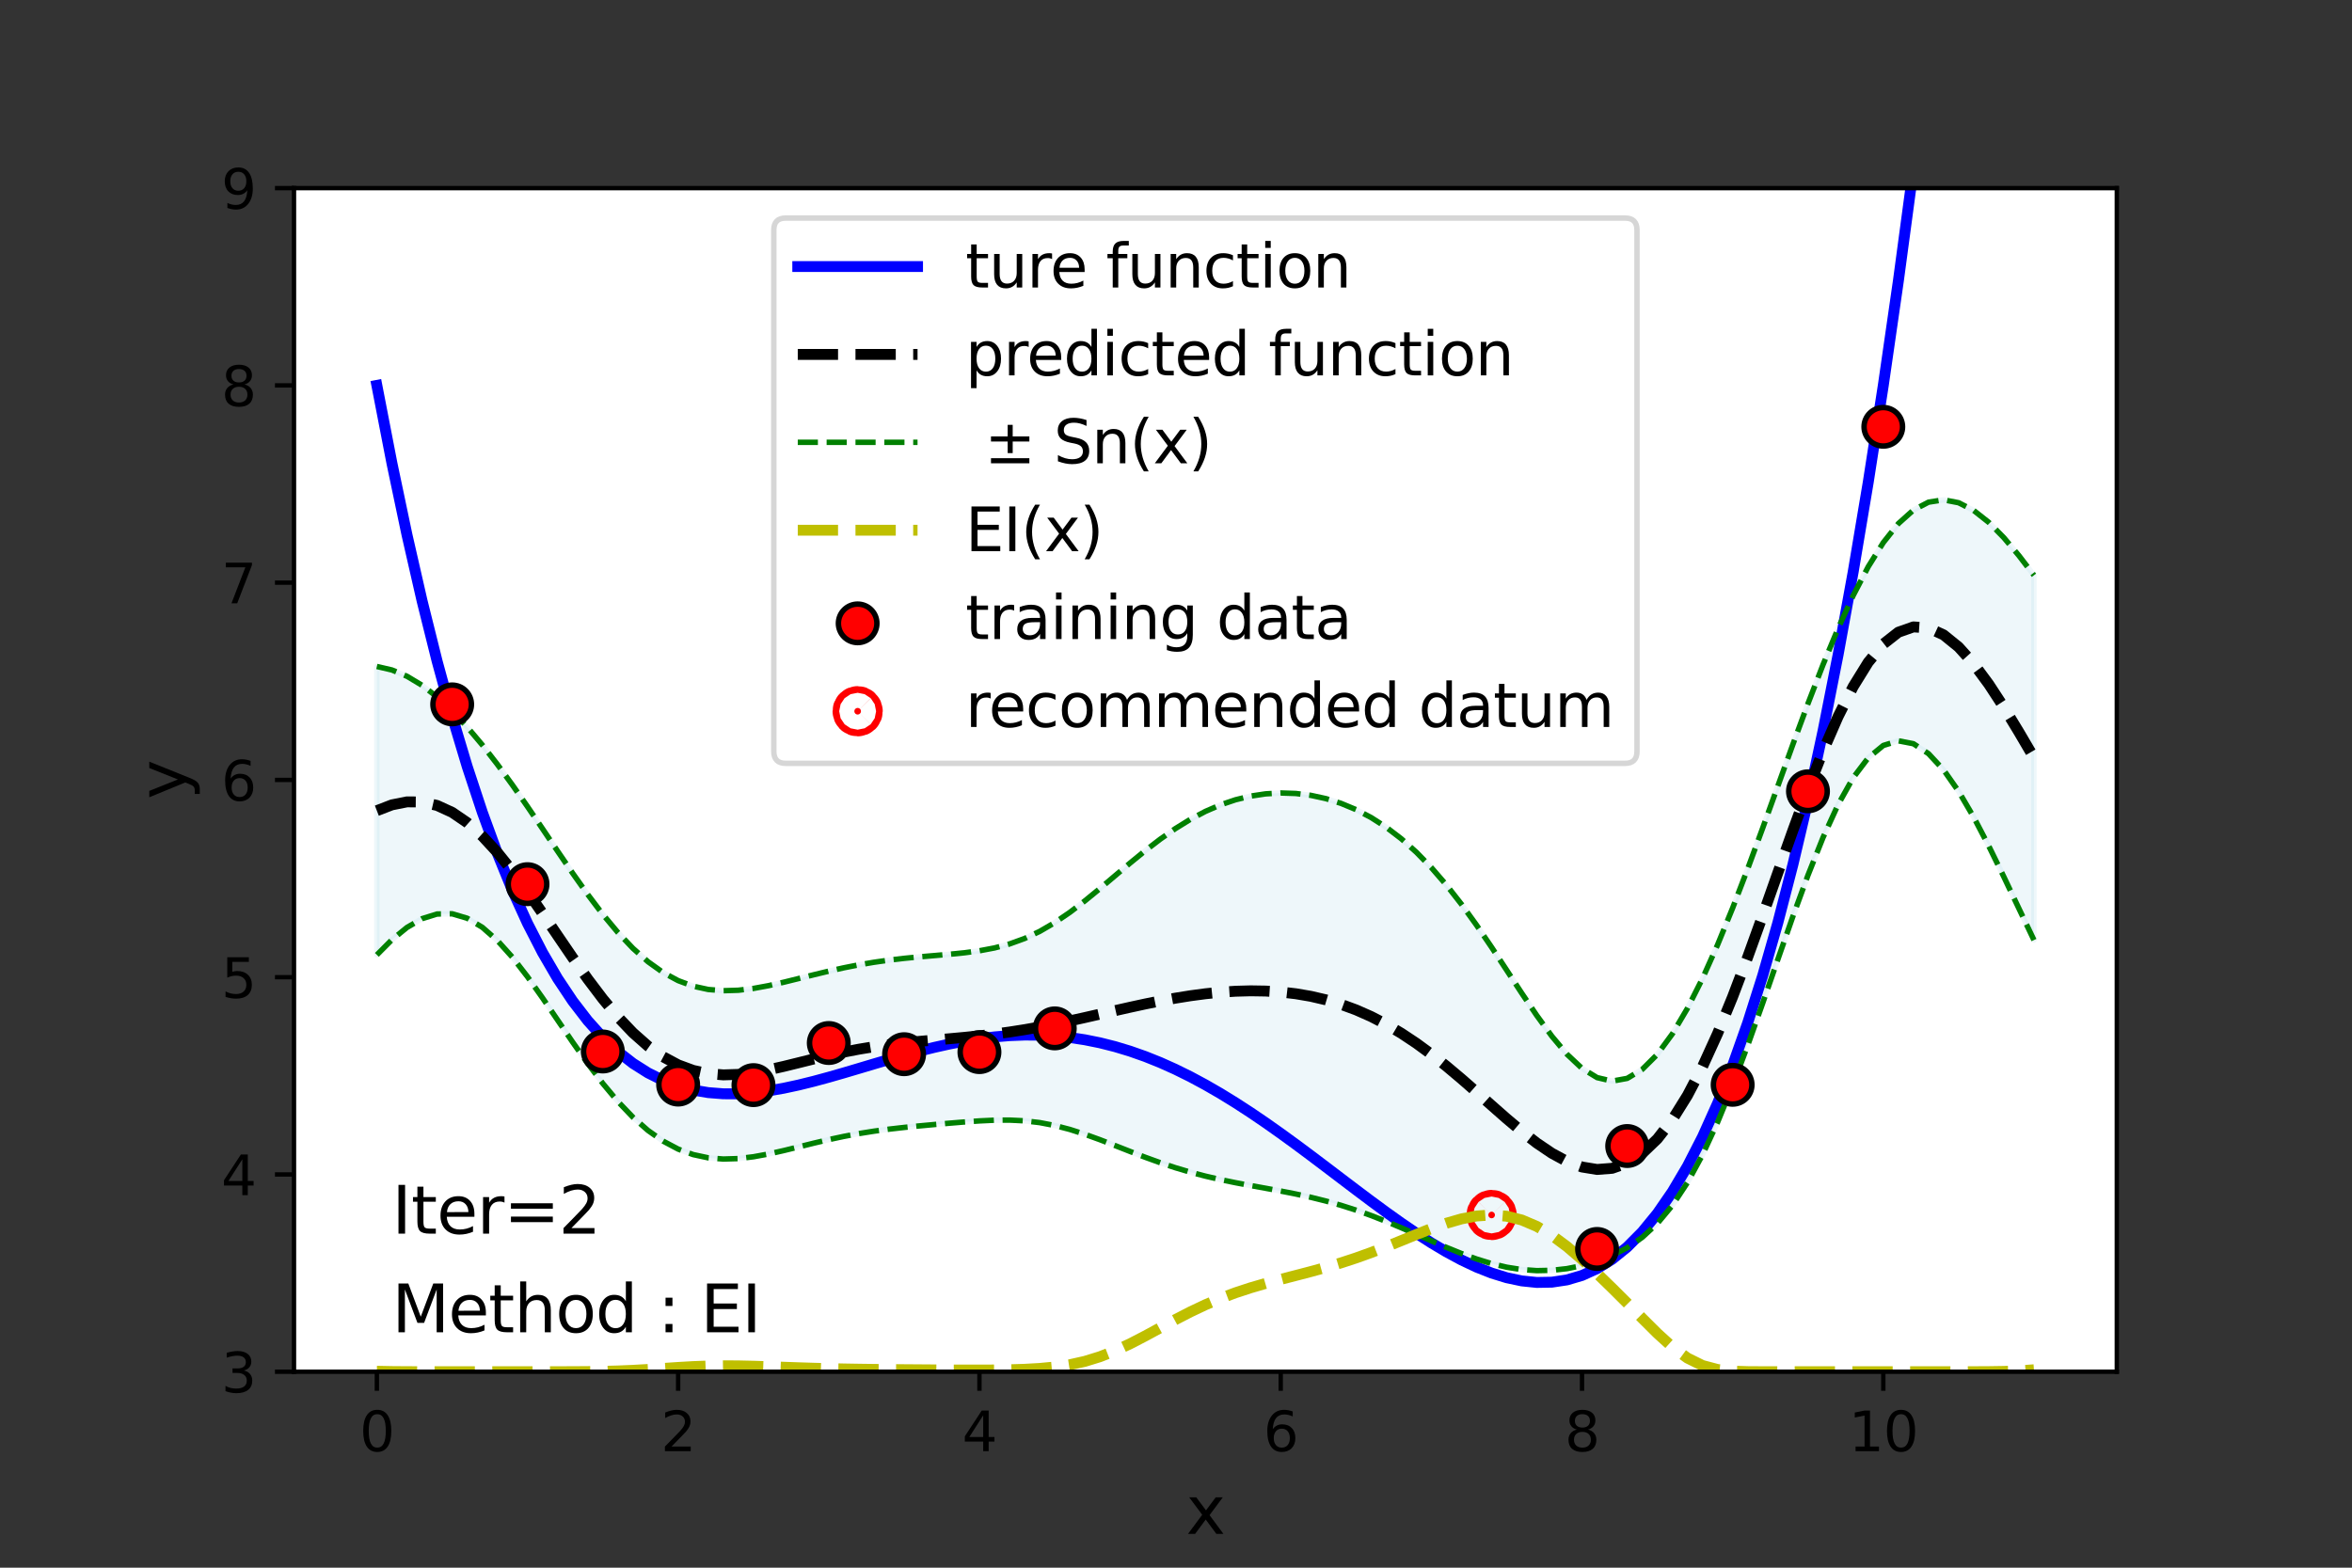 <?xml version="1.0" encoding="utf-8" standalone="no"?>
<!DOCTYPE svg PUBLIC "-//W3C//DTD SVG 1.1//EN"
  "http://www.w3.org/Graphics/SVG/1.1/DTD/svg11.dtd">
<svg height="288pt" version="1.1" viewBox="0 0 432 288" width="432pt" xmlns="http://www.w3.org/2000/svg" xmlns:xlink="http://www.w3.org/1999/xlink">
 <rect x="0" y="0" width="432" height="288" fill="#333333" stroke="none"/>
 <defs>
  <style type="text/css">*{stroke-linecap:butt;stroke-linejoin:round;}</style>
 </defs>
 <g id="figure_1">
  <g id="patch_1">
   <path d="M 0 288 
L 432 288 
L 432 0 
L 0 0 
z
" style="fill:none;"/>
  </g>
  <g id="axes_1">
   <g id="patch_2">
    <path d="M 54 252 
L 388.8 252 
L 388.8 34.56 
L 54 34.56 
z
" style="fill:#ffffff;"/>
   </g>
   <g id="PolyCollection_1">
    <defs>
     <path d="M 69.218 -165.562 
L 69.218 -112.58 
L 71.985 -115.36 
L 74.752 -117.617 
L 77.519 -119.229 
L 80.286 -120.09 
L 83.053 -120.127 
L 85.82 -119.306 
L 88.587 -117.646 
L 91.354 -115.218 
L 94.121 -112.139 
L 96.888 -108.563 
L 99.655 -104.659 
L 102.421 -100.597 
L 105.188 -96.536 
L 107.955 -92.616 
L 110.722 -88.954 
L 113.489 -85.643 
L 116.256 -82.751 
L 119.023 -80.32 
L 121.79 -78.37 
L 124.557 -76.9 
L 127.324 -75.887 
L 130.091 -75.295 
L 132.858 -75.072 
L 135.625 -75.159 
L 138.392 -75.491 
L 141.159 -76 
L 143.926 -76.624 
L 146.693 -77.303 
L 149.46 -77.989 
L 152.226 -78.641 
L 154.993 -79.234 
L 157.76 -79.753 
L 160.527 -80.193 
L 163.294 -80.564 
L 166.061 -80.879 
L 168.828 -81.156 
L 171.595 -81.411 
L 174.362 -81.655 
L 177.129 -81.883 
L 179.896 -82.079 
L 182.663 -82.209 
L 185.43 -82.228 
L 188.197 -82.092 
L 190.964 -81.766 
L 193.731 -81.236 
L 196.498 -80.512 
L 199.264 -79.626 
L 202.031 -78.623 
L 204.798 -77.553 
L 207.565 -76.466 
L 210.332 -75.404 
L 213.099 -74.403 
L 215.866 -73.484 
L 218.633 -72.661 
L 221.4 -71.934 
L 224.167 -71.294 
L 226.934 -70.725 
L 229.701 -70.203 
L 232.468 -69.703 
L 235.235 -69.194 
L 238.002 -68.65 
L 240.769 -68.044 
L 243.536 -67.357 
L 246.302 -66.573 
L 249.069 -65.686 
L 251.836 -64.695 
L 254.603 -63.612 
L 257.37 -62.454 
L 260.137 -61.249 
L 262.904 -60.031 
L 265.671 -58.84 
L 268.438 -57.718 
L 271.205 -56.71 
L 273.972 -55.859 
L 276.739 -55.201 
L 279.506 -54.766 
L 282.273 -54.573 
L 285.04 -54.632 
L 287.807 -54.939 
L 290.574 -55.489 
L 293.34 -56.283 
L 296.107 -57.353 
L 298.874 -58.78 
L 301.641 -60.69 
L 304.408 -63.236 
L 307.175 -66.559 
L 309.942 -70.755 
L 312.709 -75.856 
L 315.476 -81.831 
L 318.243 -88.583 
L 321.01 -95.96 
L 323.777 -103.76 
L 326.544 -111.747 
L 329.311 -119.658 
L 332.078 -127.216 
L 334.845 -134.147 
L 337.612 -140.191 
L 340.379 -145.126 
L 343.145 -148.78 
L 345.912 -151.051 
L 348.679 -151.903 
L 351.446 -151.37 
L 354.213 -149.545 
L 356.98 -146.568 
L 359.747 -142.616 
L 362.514 -137.886 
L 365.281 -132.589 
L 368.048 -126.931 
L 370.815 -121.109 
L 373.582 -115.3 
L 373.582 -182.315 
L 373.582 -182.315 
L 370.815 -185.936 
L 368.048 -189.229 
L 365.281 -192.042 
L 362.514 -194.225 
L 359.747 -195.642 
L 356.98 -196.178 
L 354.213 -195.745 
L 351.446 -194.294 
L 348.679 -191.811 
L 345.912 -188.323 
L 343.145 -183.89 
L 340.379 -178.599 
L 337.612 -172.56 
L 334.845 -165.896 
L 332.078 -158.747 
L 329.311 -151.261 
L 326.544 -143.599 
L 323.777 -135.927 
L 321.01 -128.408 
L 318.243 -121.196 
L 315.476 -114.435 
L 312.709 -108.252 
L 309.942 -102.763 
L 307.175 -98.079 
L 304.408 -94.306 
L 301.641 -91.547 
L 298.874 -89.89 
L 296.107 -89.389 
L 293.34 -90.033 
L 290.574 -91.731 
L 287.807 -94.329 
L 285.04 -97.632 
L 282.273 -101.432 
L 279.506 -105.535 
L 276.739 -109.765 
L 273.972 -113.973 
L 271.205 -118.04 
L 268.438 -121.874 
L 265.671 -125.411 
L 262.904 -128.608 
L 260.137 -131.447 
L 257.37 -133.92 
L 254.603 -136.037 
L 251.836 -137.812 
L 249.069 -139.265 
L 246.302 -140.416 
L 243.536 -141.284 
L 240.769 -141.885 
L 238.002 -142.229 
L 235.235 -142.321 
L 232.468 -142.161 
L 229.701 -141.748 
L 226.934 -141.075 
L 224.167 -140.139 
L 221.4 -138.937 
L 218.633 -137.475 
L 215.866 -135.764 
L 213.099 -133.83 
L 210.332 -131.708 
L 207.565 -129.447 
L 204.798 -127.11 
L 202.031 -124.769 
L 199.264 -122.502 
L 196.498 -120.389 
L 193.731 -118.502 
L 190.964 -116.893 
L 188.197 -115.59 
L 185.43 -114.588 
L 182.663 -113.854 
L 179.896 -113.333 
L 177.129 -112.963 
L 174.362 -112.686 
L 171.595 -112.449 
L 168.828 -112.211 
L 166.061 -111.941 
L 163.294 -111.617 
L 160.527 -111.223 
L 157.76 -110.753 
L 154.993 -110.207 
L 152.226 -109.592 
L 149.46 -108.924 
L 146.693 -108.231 
L 143.926 -107.548 
L 141.159 -106.924 
L 138.392 -106.414 
L 135.625 -106.083 
L 132.858 -105.996 
L 130.091 -106.222 
L 127.324 -106.823 
L 124.557 -107.85 
L 121.79 -109.343 
L 119.023 -111.321 
L 116.256 -113.781 
L 113.489 -116.696 
L 110.722 -120.016 
L 107.955 -123.671 
L 105.188 -127.574 
L 102.421 -131.628 
L 99.655 -135.739 
L 96.888 -139.816 
L 94.121 -143.784 
L 91.354 -147.578 
L 88.587 -151.145 
L 85.82 -154.434 
L 83.053 -157.393 
L 80.286 -159.967 
L 77.519 -162.105 
L 74.752 -163.763 
L 71.985 -164.917 
L 69.218 -165.562 
z
" id="mdc60e8a323" style="stroke:#add8e6;stroke-opacity:0.2;"/>
    </defs>
    <g clip-path="url(#p7c61852688)">
     <use style="fill:#add8e6;fill-opacity:0.2;stroke:#add8e6;stroke-opacity:0.2;" x="0" xlink:href="#mdc60e8a323" y="288"/>
    </g>
   </g>
   <g id="PathCollection_1">
    <defs>
     <path d="M 0 0.612 
C 0.162 0.612 0.318 0.548 0.433 0.433 
C 0.548 0.318 0.612 0.162 0.612 0 
C 0.612 -0.162 0.548 -0.318 0.433 -0.433 
C 0.318 -0.548 0.162 -0.612 0 -0.612 
C -0.162 -0.612 -0.318 -0.548 -0.433 -0.433 
C -0.548 -0.318 -0.612 -0.162 -0.612 0 
C -0.612 0.162 -0.548 0.318 -0.433 0.433 
C -0.318 0.548 -0.162 0.612 0 0.612 
z
" id="m652d9f2e95" style="stroke:#ff0000;stroke-width:8;"/>
    </defs>
    <g clip-path="url(#p7c61852688)">
     <use style="fill:#ff0000;stroke:#ff0000;stroke-width:8;" x="273.972" xlink:href="#m652d9f2e95" y="223.203"/>
    </g>
   </g>
   <g id="matplotlib.axis_1">
    <g id="xtick_1">
     <g id="line2d_1">
      <defs>
       <path d="M 0 0 
L 0 3.5 
" id="ma4ab76e6d6" style="stroke:#000000;stroke-width:0.8;"/>
      </defs>
      <g>
       <use style="stroke:#000000;stroke-width:0.8;" x="69.218" xlink:href="#ma4ab76e6d6" y="252"/>
      </g>
     </g>
     <g id="text_1">
      <!-- 0 -->
      <g transform="translate(66.037 266.598)scale(0.1 -0.1)">
       <defs>
        <path d="M 2034 4250 
Q 1547 4250 1301 3770 
Q 1056 3291 1056 2328 
Q 1056 1369 1301 889 
Q 1547 409 2034 409 
Q 2525 409 2770 889 
Q 3016 1369 3016 2328 
Q 3016 3291 2770 3770 
Q 2525 4250 2034 4250 
z
M 2034 4750 
Q 2819 4750 3233 4129 
Q 3647 3509 3647 2328 
Q 3647 1150 3233 529 
Q 2819 -91 2034 -91 
Q 1250 -91 836 529 
Q 422 1150 422 2328 
Q 422 3509 836 4129 
Q 1250 4750 2034 4750 
z
" id="DejaVuSans-30" transform="scale(0.016)"/>
       </defs>
       <use xlink:href="#DejaVuSans-30"/>
      </g>
     </g>
    </g>
    <g id="xtick_2">
     <g id="line2d_2">
      <g>
       <use style="stroke:#000000;stroke-width:0.8;" x="124.557" xlink:href="#ma4ab76e6d6" y="252"/>
      </g>
     </g>
     <g id="text_2">
      <!-- 2 -->
      <g transform="translate(121.376 266.598)scale(0.1 -0.1)">
       <defs>
        <path d="M 1228 531 
L 3431 531 
L 3431 0 
L 469 0 
L 469 531 
Q 828 903 1448 1529 
Q 2069 2156 2228 2338 
Q 2531 2678 2651 2914 
Q 2772 3150 2772 3378 
Q 2772 3750 2511 3984 
Q 2250 4219 1831 4219 
Q 1534 4219 1204 4116 
Q 875 4013 500 3803 
L 500 4441 
Q 881 4594 1212 4672 
Q 1544 4750 1819 4750 
Q 2544 4750 2975 4387 
Q 3406 4025 3406 3419 
Q 3406 3131 3298 2873 
Q 3191 2616 2906 2266 
Q 2828 2175 2409 1742 
Q 1991 1309 1228 531 
z
" id="DejaVuSans-32" transform="scale(0.016)"/>
       </defs>
       <use xlink:href="#DejaVuSans-32"/>
      </g>
     </g>
    </g>
    <g id="xtick_3">
     <g id="line2d_3">
      <g>
       <use style="stroke:#000000;stroke-width:0.8;" x="179.896" xlink:href="#ma4ab76e6d6" y="252"/>
      </g>
     </g>
     <g id="text_3">
      <!-- 4 -->
      <g transform="translate(176.715 266.598)scale(0.1 -0.1)">
       <defs>
        <path d="M 2419 4116 
L 825 1625 
L 2419 1625 
L 2419 4116 
z
M 2253 4666 
L 3047 4666 
L 3047 1625 
L 3713 1625 
L 3713 1100 
L 3047 1100 
L 3047 0 
L 2419 0 
L 2419 1100 
L 313 1100 
L 313 1709 
L 2253 4666 
z
" id="DejaVuSans-34" transform="scale(0.016)"/>
       </defs>
       <use xlink:href="#DejaVuSans-34"/>
      </g>
     </g>
    </g>
    <g id="xtick_4">
     <g id="line2d_4">
      <g>
       <use style="stroke:#000000;stroke-width:0.8;" x="235.235" xlink:href="#ma4ab76e6d6" y="252"/>
      </g>
     </g>
     <g id="text_4">
      <!-- 6 -->
      <g transform="translate(232.053 266.598)scale(0.1 -0.1)">
       <defs>
        <path d="M 2113 2584 
Q 1688 2584 1439 2293 
Q 1191 2003 1191 1497 
Q 1191 994 1439 701 
Q 1688 409 2113 409 
Q 2538 409 2786 701 
Q 3034 994 3034 1497 
Q 3034 2003 2786 2293 
Q 2538 2584 2113 2584 
z
M 3366 4563 
L 3366 3988 
Q 3128 4100 2886 4159 
Q 2644 4219 2406 4219 
Q 1781 4219 1451 3797 
Q 1122 3375 1075 2522 
Q 1259 2794 1537 2939 
Q 1816 3084 2150 3084 
Q 2853 3084 3261 2657 
Q 3669 2231 3669 1497 
Q 3669 778 3244 343 
Q 2819 -91 2113 -91 
Q 1303 -91 875 529 
Q 447 1150 447 2328 
Q 447 3434 972 4092 
Q 1497 4750 2381 4750 
Q 2619 4750 2861 4703 
Q 3103 4656 3366 4563 
z
" id="DejaVuSans-36" transform="scale(0.016)"/>
       </defs>
       <use xlink:href="#DejaVuSans-36"/>
      </g>
     </g>
    </g>
    <g id="xtick_5">
     <g id="line2d_5">
      <g>
       <use style="stroke:#000000;stroke-width:0.8;" x="290.574" xlink:href="#ma4ab76e6d6" y="252"/>
      </g>
     </g>
     <g id="text_5">
      <!-- 8 -->
      <g transform="translate(287.392 266.598)scale(0.1 -0.1)">
       <defs>
        <path d="M 2034 2216 
Q 1584 2216 1326 1975 
Q 1069 1734 1069 1313 
Q 1069 891 1326 650 
Q 1584 409 2034 409 
Q 2484 409 2743 651 
Q 3003 894 3003 1313 
Q 3003 1734 2745 1975 
Q 2488 2216 2034 2216 
z
M 1403 2484 
Q 997 2584 770 2862 
Q 544 3141 544 3541 
Q 544 4100 942 4425 
Q 1341 4750 2034 4750 
Q 2731 4750 3128 4425 
Q 3525 4100 3525 3541 
Q 3525 3141 3298 2862 
Q 3072 2584 2669 2484 
Q 3125 2378 3379 2068 
Q 3634 1759 3634 1313 
Q 3634 634 3220 271 
Q 2806 -91 2034 -91 
Q 1263 -91 848 271 
Q 434 634 434 1313 
Q 434 1759 690 2068 
Q 947 2378 1403 2484 
z
M 1172 3481 
Q 1172 3119 1398 2916 
Q 1625 2713 2034 2713 
Q 2441 2713 2670 2916 
Q 2900 3119 2900 3481 
Q 2900 3844 2670 4047 
Q 2441 4250 2034 4250 
Q 1625 4250 1398 4047 
Q 1172 3844 1172 3481 
z
" id="DejaVuSans-38" transform="scale(0.016)"/>
       </defs>
       <use xlink:href="#DejaVuSans-38"/>
      </g>
     </g>
    </g>
    <g id="xtick_6">
     <g id="line2d_6">
      <g>
       <use style="stroke:#000000;stroke-width:0.8;" x="345.912" xlink:href="#ma4ab76e6d6" y="252"/>
      </g>
     </g>
     <g id="text_6">
      <!-- 10 -->
      <g transform="translate(339.55 266.598)scale(0.1 -0.1)">
       <defs>
        <path d="M 794 531 
L 1825 531 
L 1825 4091 
L 703 3866 
L 703 4441 
L 1819 4666 
L 2450 4666 
L 2450 531 
L 3481 531 
L 3481 0 
L 794 0 
L 794 531 
z
" id="DejaVuSans-31" transform="scale(0.016)"/>
       </defs>
       <use xlink:href="#DejaVuSans-31"/>
       <use x="63.623" xlink:href="#DejaVuSans-30"/>
      </g>
     </g>
    </g>
    <g id="text_7">
     <!-- x -->
     <g transform="translate(217.849 281.796)scale(0.12 -0.12)">
      <defs>
       <path d="M 3513 3500 
L 2247 1797 
L 3578 0 
L 2900 0 
L 1881 1375 
L 863 0 
L 184 0 
L 1544 1831 
L 300 3500 
L 978 3500 
L 1906 2253 
L 2834 3500 
L 3513 3500 
z
" id="DejaVuSans-78" transform="scale(0.016)"/>
      </defs>
      <use xlink:href="#DejaVuSans-78"/>
     </g>
    </g>
   </g>
   <g id="matplotlib.axis_2">
    <g id="ytick_1">
     <g id="line2d_7">
      <defs>
       <path d="M 0 0 
L -3.5 0 
" id="m0e162576cf" style="stroke:#000000;stroke-width:0.8;"/>
      </defs>
      <g>
       <use style="stroke:#000000;stroke-width:0.8;" x="54" xlink:href="#m0e162576cf" y="252"/>
      </g>
     </g>
     <g id="text_8">
      <!-- 3 -->
      <g transform="translate(40.638 255.799)scale(0.1 -0.1)">
       <defs>
        <path d="M 2597 2516 
Q 3050 2419 3304 2112 
Q 3559 1806 3559 1356 
Q 3559 666 3084 287 
Q 2609 -91 1734 -91 
Q 1441 -91 1130 -33 
Q 819 25 488 141 
L 488 750 
Q 750 597 1062 519 
Q 1375 441 1716 441 
Q 2309 441 2620 675 
Q 2931 909 2931 1356 
Q 2931 1769 2642 2001 
Q 2353 2234 1838 2234 
L 1294 2234 
L 1294 2753 
L 1863 2753 
Q 2328 2753 2575 2939 
Q 2822 3125 2822 3475 
Q 2822 3834 2567 4026 
Q 2313 4219 1838 4219 
Q 1578 4219 1281 4162 
Q 984 4106 628 3988 
L 628 4550 
Q 988 4650 1302 4700 
Q 1616 4750 1894 4750 
Q 2613 4750 3031 4423 
Q 3450 4097 3450 3541 
Q 3450 3153 3228 2886 
Q 3006 2619 2597 2516 
z
" id="DejaVuSans-33" transform="scale(0.016)"/>
       </defs>
       <use xlink:href="#DejaVuSans-33"/>
      </g>
     </g>
    </g>
    <g id="ytick_2">
     <g id="line2d_8">
      <g>
       <use style="stroke:#000000;stroke-width:0.8;" x="54" xlink:href="#m0e162576cf" y="215.76"/>
      </g>
     </g>
     <g id="text_9">
      <!-- 4 -->
      <g transform="translate(40.638 219.559)scale(0.1 -0.1)">
       <use xlink:href="#DejaVuSans-34"/>
      </g>
     </g>
    </g>
    <g id="ytick_3">
     <g id="line2d_9">
      <g>
       <use style="stroke:#000000;stroke-width:0.8;" x="54" xlink:href="#m0e162576cf" y="179.52"/>
      </g>
     </g>
     <g id="text_10">
      <!-- 5 -->
      <g transform="translate(40.638 183.319)scale(0.1 -0.1)">
       <defs>
        <path d="M 691 4666 
L 3169 4666 
L 3169 4134 
L 1269 4134 
L 1269 2991 
Q 1406 3038 1543 3061 
Q 1681 3084 1819 3084 
Q 2600 3084 3056 2656 
Q 3513 2228 3513 1497 
Q 3513 744 3044 326 
Q 2575 -91 1722 -91 
Q 1428 -91 1123 -41 
Q 819 9 494 109 
L 494 744 
Q 775 591 1075 516 
Q 1375 441 1709 441 
Q 2250 441 2565 725 
Q 2881 1009 2881 1497 
Q 2881 1984 2565 2268 
Q 2250 2553 1709 2553 
Q 1456 2553 1204 2497 
Q 953 2441 691 2322 
L 691 4666 
z
" id="DejaVuSans-35" transform="scale(0.016)"/>
       </defs>
       <use xlink:href="#DejaVuSans-35"/>
      </g>
     </g>
    </g>
    <g id="ytick_4">
     <g id="line2d_10">
      <g>
       <use style="stroke:#000000;stroke-width:0.8;" x="54" xlink:href="#m0e162576cf" y="143.28"/>
      </g>
     </g>
     <g id="text_11">
      <!-- 6 -->
      <g transform="translate(40.638 147.079)scale(0.1 -0.1)">
       <use xlink:href="#DejaVuSans-36"/>
      </g>
     </g>
    </g>
    <g id="ytick_5">
     <g id="line2d_11">
      <g>
       <use style="stroke:#000000;stroke-width:0.8;" x="54" xlink:href="#m0e162576cf" y="107.04"/>
      </g>
     </g>
     <g id="text_12">
      <!-- 7 -->
      <g transform="translate(40.638 110.839)scale(0.1 -0.1)">
       <defs>
        <path d="M 525 4666 
L 3525 4666 
L 3525 4397 
L 1831 0 
L 1172 0 
L 2766 4134 
L 525 4134 
L 525 4666 
z
" id="DejaVuSans-37" transform="scale(0.016)"/>
       </defs>
       <use xlink:href="#DejaVuSans-37"/>
      </g>
     </g>
    </g>
    <g id="ytick_6">
     <g id="line2d_12">
      <g>
       <use style="stroke:#000000;stroke-width:0.8;" x="54" xlink:href="#m0e162576cf" y="70.8"/>
      </g>
     </g>
     <g id="text_13">
      <!-- 8 -->
      <g transform="translate(40.638 74.599)scale(0.1 -0.1)">
       <use xlink:href="#DejaVuSans-38"/>
      </g>
     </g>
    </g>
    <g id="ytick_7">
     <g id="line2d_13">
      <g>
       <use style="stroke:#000000;stroke-width:0.8;" x="54" xlink:href="#m0e162576cf" y="34.56"/>
      </g>
     </g>
     <g id="text_14">
      <!-- 9 -->
      <g transform="translate(40.638 38.359)scale(0.1 -0.1)">
       <defs>
        <path d="M 703 97 
L 703 672 
Q 941 559 1184 500 
Q 1428 441 1663 441 
Q 2288 441 2617 861 
Q 2947 1281 2994 2138 
Q 2813 1869 2534 1725 
Q 2256 1581 1919 1581 
Q 1219 1581 811 2004 
Q 403 2428 403 3163 
Q 403 3881 828 4315 
Q 1253 4750 1959 4750 
Q 2769 4750 3195 4129 
Q 3622 3509 3622 2328 
Q 3622 1225 3098 567 
Q 2575 -91 1691 -91 
Q 1453 -91 1209 -44 
Q 966 3 703 97 
z
M 1959 2075 
Q 2384 2075 2632 2365 
Q 2881 2656 2881 3163 
Q 2881 3666 2632 3958 
Q 2384 4250 1959 4250 
Q 1534 4250 1286 3958 
Q 1038 3666 1038 3163 
Q 1038 2656 1286 2365 
Q 1534 2075 1959 2075 
z
" id="DejaVuSans-39" transform="scale(0.016)"/>
       </defs>
       <use xlink:href="#DejaVuSans-39"/>
      </g>
     </g>
    </g>
    <g id="text_15">
     <!-- y -->
     <g transform="translate(34.142 146.831)rotate(-90)scale(0.12 -0.12)">
      <defs>
       <path d="M 2059 -325 
Q 1816 -950 1584 -1140 
Q 1353 -1331 966 -1331 
L 506 -1331 
L 506 -850 
L 844 -850 
Q 1081 -850 1212 -737 
Q 1344 -625 1503 -206 
L 1606 56 
L 191 3500 
L 800 3500 
L 1894 763 
L 2988 3500 
L 3597 3500 
L 2059 -325 
z
" id="DejaVuSans-79" transform="scale(0.016)"/>
      </defs>
      <use xlink:href="#DejaVuSans-79"/>
     </g>
    </g>
   </g>
   <g id="line2d_14">
    <path clip-path="url(#p7c61852688)" d="M 69.218 70.8 
L 71.985 85.084 
L 74.752 98.255 
L 77.519 110.365 
L 80.286 121.466 
L 83.053 131.608 
L 85.82 140.842 
L 88.587 149.214 
L 91.354 156.771 
L 94.121 163.561 
L 96.888 169.626 
L 99.655 175.012 
L 102.421 179.761 
L 105.188 183.913 
L 107.955 187.509 
L 110.722 190.589 
L 113.489 193.19 
L 116.256 195.349 
L 119.023 197.101 
L 121.79 198.482 
L 124.557 199.524 
L 127.324 200.261 
L 130.091 200.723 
L 132.858 200.94 
L 135.625 200.941 
L 138.392 200.754 
L 141.159 200.406 
L 143.926 199.922 
L 146.693 199.327 
L 149.46 198.643 
L 152.226 197.894 
L 154.993 197.099 
L 157.76 196.279 
L 160.527 195.453 
L 163.294 194.638 
L 166.061 193.851 
L 168.828 193.106 
L 171.595 192.419 
L 174.362 191.803 
L 177.129 191.268 
L 179.896 190.827 
L 182.663 190.488 
L 185.43 190.261 
L 188.197 190.153 
L 190.964 190.17 
L 193.731 190.317 
L 196.498 190.599 
L 199.264 191.018 
L 202.031 191.576 
L 204.798 192.273 
L 207.565 193.11 
L 210.332 194.084 
L 213.099 195.194 
L 215.866 196.434 
L 218.633 197.8 
L 221.4 199.287 
L 224.167 200.885 
L 226.934 202.589 
L 229.701 204.386 
L 232.468 206.268 
L 235.235 208.222 
L 238.002 210.235 
L 240.769 212.294 
L 243.536 214.383 
L 246.302 216.485 
L 249.069 218.584 
L 251.836 220.661 
L 254.603 222.696 
L 257.37 224.668 
L 260.137 226.556 
L 262.904 228.335 
L 265.671 229.983 
L 268.438 231.473 
L 271.205 232.78 
L 273.972 233.875 
L 276.739 234.729 
L 279.506 235.314 
L 282.273 235.598 
L 285.04 235.548 
L 287.807 235.132 
L 290.574 234.315 
L 293.34 233.061 
L 296.107 231.335 
L 298.874 229.098 
L 301.641 226.31 
L 304.408 222.933 
L 307.175 218.925 
L 309.942 214.244 
L 312.709 208.846 
L 315.476 202.686 
L 318.243 195.719 
L 321.01 187.899 
L 323.777 179.176 
L 326.544 169.503 
L 329.311 158.828 
L 332.078 147.101 
L 334.845 134.269 
L 337.612 120.278 
L 340.379 105.074 
L 343.145 88.6 
L 345.912 70.8 
L 348.679 51.616 
L 351.446 30.987 
L 354.213 8.855 
L 355.364 -1 
" style="fill:none;stroke:#0000ff;stroke-linecap:square;stroke-width:2;"/>
   </g>
   <g id="line2d_15">
    <path clip-path="url(#p7c61852688)" d="M 69.218 175.42 
L 71.985 172.64 
L 74.752 170.383 
L 77.519 168.771 
L 80.286 167.91 
L 83.053 167.873 
L 85.82 168.694 
L 88.587 170.354 
L 91.354 172.782 
L 94.121 175.861 
L 96.888 179.437 
L 99.655 183.341 
L 102.421 187.403 
L 105.188 191.464 
L 107.955 195.384 
L 110.722 199.046 
L 113.489 202.357 
L 116.256 205.249 
L 119.023 207.68 
L 121.79 209.63 
L 124.557 211.1 
L 127.324 212.113 
L 130.091 212.705 
L 132.858 212.928 
L 135.625 212.841 
L 138.392 212.509 
L 141.159 212 
L 143.926 211.376 
L 146.693 210.697 
L 149.46 210.011 
L 152.226 209.359 
L 154.993 208.766 
L 157.76 208.247 
L 160.527 207.807 
L 163.294 207.436 
L 166.061 207.121 
L 168.828 206.844 
L 171.595 206.589 
L 174.362 206.345 
L 177.129 206.117 
L 179.896 205.921 
L 182.663 205.791 
L 185.43 205.772 
L 188.197 205.908 
L 190.964 206.234 
L 193.731 206.764 
L 196.498 207.488 
L 199.264 208.374 
L 202.031 209.377 
L 204.798 210.447 
L 207.565 211.534 
L 210.332 212.596 
L 213.099 213.597 
L 215.866 214.516 
L 218.633 215.339 
L 221.4 216.066 
L 224.167 216.706 
L 226.934 217.275 
L 229.701 217.797 
L 232.468 218.297 
L 235.235 218.806 
L 238.002 219.35 
L 240.769 219.956 
L 243.536 220.643 
L 246.302 221.427 
L 249.069 222.314 
L 251.836 223.305 
L 254.603 224.388 
L 257.37 225.546 
L 260.137 226.751 
L 262.904 227.969 
L 265.671 229.16 
L 268.438 230.282 
L 271.205 231.29 
L 273.972 232.141 
L 276.739 232.799 
L 279.506 233.234 
L 282.273 233.427 
L 285.04 233.368 
L 287.807 233.061 
L 290.574 232.511 
L 293.34 231.717 
L 296.107 230.647 
L 298.874 229.22 
L 301.641 227.31 
L 304.408 224.764 
L 307.175 221.441 
L 309.942 217.245 
L 312.709 212.144 
L 315.476 206.169 
L 318.243 199.417 
L 321.01 192.04 
L 323.777 184.24 
L 326.544 176.253 
L 329.311 168.342 
L 332.078 160.784 
L 334.845 153.853 
L 337.612 147.809 
L 340.379 142.874 
L 343.145 139.22 
L 345.912 136.949 
L 348.679 136.097 
L 351.446 136.63 
L 354.213 138.455 
L 356.98 141.432 
L 359.747 145.384 
L 362.514 150.114 
L 365.281 155.411 
L 368.048 161.069 
L 370.815 166.891 
L 373.582 172.7 
" style="fill:none;stroke:#008000;stroke-dasharray:3.7,1.6;stroke-dashoffset:0;"/>
   </g>
   <g id="line2d_16">
    <path clip-path="url(#p7c61852688)" d="M 69.218 122.438 
L 71.985 123.083 
L 74.752 124.237 
L 77.519 125.895 
L 80.286 128.033 
L 83.053 130.607 
L 85.82 133.566 
L 88.587 136.855 
L 91.354 140.422 
L 94.121 144.216 
L 96.888 148.184 
L 99.655 152.261 
L 102.421 156.372 
L 105.188 160.426 
L 107.955 164.329 
L 110.722 167.984 
L 113.489 171.304 
L 116.256 174.219 
L 119.023 176.679 
L 121.79 178.657 
L 124.557 180.15 
L 127.324 181.177 
L 130.091 181.778 
L 132.858 182.004 
L 135.625 181.917 
L 138.392 181.586 
L 141.159 181.076 
L 143.926 180.452 
L 146.693 179.769 
L 149.46 179.076 
L 152.226 178.408 
L 154.993 177.793 
L 157.76 177.247 
L 160.527 176.777 
L 163.294 176.383 
L 166.061 176.059 
L 168.828 175.789 
L 171.595 175.551 
L 174.362 175.314 
L 177.129 175.037 
L 179.896 174.667 
L 182.663 174.146 
L 185.43 173.412 
L 188.197 172.41 
L 190.964 171.107 
L 193.731 169.498 
L 196.498 167.611 
L 199.264 165.498 
L 202.031 163.231 
L 204.798 160.89 
L 207.565 158.553 
L 210.332 156.292 
L 213.099 154.17 
L 215.866 152.236 
L 218.633 150.525 
L 221.4 149.063 
L 224.167 147.861 
L 226.934 146.925 
L 229.701 146.252 
L 232.468 145.839 
L 235.235 145.679 
L 238.002 145.771 
L 240.769 146.115 
L 243.536 146.716 
L 246.302 147.584 
L 249.069 148.735 
L 251.836 150.188 
L 254.603 151.963 
L 257.37 154.08 
L 260.137 156.553 
L 262.904 159.392 
L 265.671 162.589 
L 268.438 166.126 
L 271.205 169.96 
L 273.972 174.027 
L 276.739 178.235 
L 279.506 182.465 
L 282.273 186.568 
L 285.04 190.368 
L 287.807 193.671 
L 290.574 196.269 
L 293.34 197.967 
L 296.107 198.611 
L 298.874 198.11 
L 301.641 196.453 
L 304.408 193.694 
L 307.175 189.921 
L 309.942 185.237 
L 312.709 179.748 
L 315.476 173.565 
L 318.243 166.804 
L 321.01 159.592 
L 323.777 152.073 
L 326.544 144.401 
L 329.311 136.739 
L 332.078 129.253 
L 334.845 122.104 
L 337.612 115.44 
L 340.379 109.401 
L 343.145 104.11 
L 345.912 99.677 
L 348.679 96.189 
L 351.446 93.706 
L 354.213 92.255 
L 356.98 91.822 
L 359.747 92.358 
L 362.514 93.775 
L 365.281 95.958 
L 368.048 98.771 
L 370.815 102.064 
L 373.582 105.685 
" style="fill:none;stroke:#008000;stroke-dasharray:3.7,1.6;stroke-dashoffset:0;"/>
   </g>
   <g id="line2d_17">
    <path clip-path="url(#p7c61852688)" d="M 69.218 251.912 
L 71.985 251.968 
L 74.752 251.989 
L 77.519 251.997 
L 80.286 251.999 
L 83.053 252 
L 85.82 252 
L 88.587 252 
L 91.354 252 
L 94.121 252 
L 96.888 252 
L 99.655 251.999 
L 102.421 251.996 
L 105.188 251.989 
L 107.955 251.971 
L 110.722 251.931 
L 113.489 251.858 
L 116.256 251.742 
L 119.023 251.584 
L 121.79 251.398 
L 124.557 251.212 
L 127.324 251.055 
L 130.091 250.951 
L 132.858 250.909 
L 135.625 250.926 
L 138.392 250.987 
L 141.159 251.076 
L 143.926 251.174 
L 146.693 251.271 
L 149.46 251.357 
L 152.226 251.43 
L 154.993 251.489 
L 157.76 251.535 
L 160.527 251.571 
L 163.294 251.599 
L 166.061 251.623 
L 168.828 251.643 
L 171.595 251.662 
L 174.362 251.678 
L 177.129 251.69 
L 179.896 251.692 
L 182.663 251.678 
L 185.43 251.637 
L 188.197 251.552 
L 190.964 251.396 
L 193.731 251.133 
L 196.498 250.715 
L 199.264 250.095 
L 202.031 249.242 
L 204.798 248.156 
L 207.565 246.867 
L 210.332 245.435 
L 213.099 243.933 
L 215.866 242.438 
L 218.633 241.011 
L 221.4 239.699 
L 224.167 238.524 
L 226.934 237.49 
L 229.701 236.582 
L 232.468 235.775 
L 235.235 235.033 
L 238.002 234.319 
L 240.769 233.597 
L 243.536 232.834 
L 246.302 232.007 
L 249.069 231.099 
L 251.836 230.107 
L 254.603 229.039 
L 257.37 227.921 
L 260.137 226.79 
L 262.904 225.7 
L 265.671 224.719 
L 268.438 223.922 
L 271.205 223.39 
L 273.972 223.203 
L 276.739 223.431 
L 279.506 224.123 
L 282.273 225.3 
L 285.04 226.947 
L 287.807 229.005 
L 290.574 231.377 
L 293.34 233.951 
L 296.107 236.638 
L 298.874 239.394 
L 301.641 242.193 
L 304.408 244.948 
L 307.175 247.464 
L 309.942 249.49 
L 312.709 250.857 
L 315.476 251.592 
L 318.243 251.892 
L 321.01 251.98 
L 323.777 251.997 
L 326.544 252 
L 329.311 252 
L 332.078 252 
L 334.845 252 
L 337.612 252 
L 340.379 252 
L 343.145 252 
L 345.912 252 
L 348.679 252 
L 351.446 252 
L 354.213 252 
L 356.98 252 
L 359.747 251.999 
L 362.514 251.996 
L 365.281 251.982 
L 368.048 251.941 
L 370.815 251.842 
L 373.582 251.637 
" style="fill:none;stroke:#bfbf00;stroke-dasharray:7.4,3.2;stroke-dashoffset:0;stroke-width:2;"/>
   </g>
   <g id="patch_3">
    <path d="M 54 252 
L 54 34.56 
" style="fill:none;stroke:#000000;stroke-linecap:square;stroke-linejoin:miter;stroke-width:0.8;"/>
   </g>
   <g id="patch_4">
    <path d="M 388.8 252 
L 388.8 34.56 
" style="fill:none;stroke:#000000;stroke-linecap:square;stroke-linejoin:miter;stroke-width:0.8;"/>
   </g>
   <g id="patch_5">
    <path d="M 54 252 
L 388.8 252 
" style="fill:none;stroke:#000000;stroke-linecap:square;stroke-linejoin:miter;stroke-width:0.8;"/>
   </g>
   <g id="patch_6">
    <path d="M 54 34.56 
L 388.8 34.56 
" style="fill:none;stroke:#000000;stroke-linecap:square;stroke-linejoin:miter;stroke-width:0.8;"/>
   </g>
   <g id="text_16">
    <!-- Method : EI -->
    <g transform="translate(71.985 244.752)scale(0.12 -0.12)">
     <defs>
      <path d="M 628 4666 
L 1569 4666 
L 2759 1491 
L 3956 4666 
L 4897 4666 
L 4897 0 
L 4281 0 
L 4281 4097 
L 3078 897 
L 2444 897 
L 1241 4097 
L 1241 0 
L 628 0 
L 628 4666 
z
" id="DejaVuSans-4d" transform="scale(0.016)"/>
      <path d="M 3597 1894 
L 3597 1613 
L 953 1613 
Q 991 1019 1311 708 
Q 1631 397 2203 397 
Q 2534 397 2845 478 
Q 3156 559 3463 722 
L 3463 178 
Q 3153 47 2828 -22 
Q 2503 -91 2169 -91 
Q 1331 -91 842 396 
Q 353 884 353 1716 
Q 353 2575 817 3079 
Q 1281 3584 2069 3584 
Q 2775 3584 3186 3129 
Q 3597 2675 3597 1894 
z
M 3022 2063 
Q 3016 2534 2758 2815 
Q 2500 3097 2075 3097 
Q 1594 3097 1305 2825 
Q 1016 2553 972 2059 
L 3022 2063 
z
" id="DejaVuSans-65" transform="scale(0.016)"/>
      <path d="M 1172 4494 
L 1172 3500 
L 2356 3500 
L 2356 3053 
L 1172 3053 
L 1172 1153 
Q 1172 725 1289 603 
Q 1406 481 1766 481 
L 2356 481 
L 2356 0 
L 1766 0 
Q 1100 0 847 248 
Q 594 497 594 1153 
L 594 3053 
L 172 3053 
L 172 3500 
L 594 3500 
L 594 4494 
L 1172 4494 
z
" id="DejaVuSans-74" transform="scale(0.016)"/>
      <path d="M 3513 2113 
L 3513 0 
L 2938 0 
L 2938 2094 
Q 2938 2591 2744 2837 
Q 2550 3084 2163 3084 
Q 1697 3084 1428 2787 
Q 1159 2491 1159 1978 
L 1159 0 
L 581 0 
L 581 4863 
L 1159 4863 
L 1159 2956 
Q 1366 3272 1645 3428 
Q 1925 3584 2291 3584 
Q 2894 3584 3203 3211 
Q 3513 2838 3513 2113 
z
" id="DejaVuSans-68" transform="scale(0.016)"/>
      <path d="M 1959 3097 
Q 1497 3097 1228 2736 
Q 959 2375 959 1747 
Q 959 1119 1226 758 
Q 1494 397 1959 397 
Q 2419 397 2687 759 
Q 2956 1122 2956 1747 
Q 2956 2369 2687 2733 
Q 2419 3097 1959 3097 
z
M 1959 3584 
Q 2709 3584 3137 3096 
Q 3566 2609 3566 1747 
Q 3566 888 3137 398 
Q 2709 -91 1959 -91 
Q 1206 -91 779 398 
Q 353 888 353 1747 
Q 353 2609 779 3096 
Q 1206 3584 1959 3584 
z
" id="DejaVuSans-6f" transform="scale(0.016)"/>
      <path d="M 2906 2969 
L 2906 4863 
L 3481 4863 
L 3481 0 
L 2906 0 
L 2906 525 
Q 2725 213 2448 61 
Q 2172 -91 1784 -91 
Q 1150 -91 751 415 
Q 353 922 353 1747 
Q 353 2572 751 3078 
Q 1150 3584 1784 3584 
Q 2172 3584 2448 3432 
Q 2725 3281 2906 2969 
z
M 947 1747 
Q 947 1113 1208 752 
Q 1469 391 1925 391 
Q 2381 391 2643 752 
Q 2906 1113 2906 1747 
Q 2906 2381 2643 2742 
Q 2381 3103 1925 3103 
Q 1469 3103 1208 2742 
Q 947 2381 947 1747 
z
" id="DejaVuSans-64" transform="scale(0.016)"/>
      <path id="DejaVuSans-20" transform="scale(0.016)"/>
      <path d="M 750 794 
L 1409 794 
L 1409 0 
L 750 0 
L 750 794 
z
M 750 3309 
L 1409 3309 
L 1409 2516 
L 750 2516 
L 750 3309 
z
" id="DejaVuSans-3a" transform="scale(0.016)"/>
      <path d="M 628 4666 
L 3578 4666 
L 3578 4134 
L 1259 4134 
L 1259 2753 
L 3481 2753 
L 3481 2222 
L 1259 2222 
L 1259 531 
L 3634 531 
L 3634 0 
L 628 0 
L 628 4666 
z
" id="DejaVuSans-45" transform="scale(0.016)"/>
      <path d="M 628 4666 
L 1259 4666 
L 1259 0 
L 628 0 
L 628 4666 
z
" id="DejaVuSans-49" transform="scale(0.016)"/>
     </defs>
     <use xlink:href="#DejaVuSans-4d"/>
     <use x="86.279" xlink:href="#DejaVuSans-65"/>
     <use x="147.803" xlink:href="#DejaVuSans-74"/>
     <use x="187.012" xlink:href="#DejaVuSans-68"/>
     <use x="250.391" xlink:href="#DejaVuSans-6f"/>
     <use x="311.572" xlink:href="#DejaVuSans-64"/>
     <use x="375.049" xlink:href="#DejaVuSans-20"/>
     <use x="406.836" xlink:href="#DejaVuSans-3a"/>
     <use x="440.527" xlink:href="#DejaVuSans-20"/>
     <use x="472.314" xlink:href="#DejaVuSans-45"/>
     <use x="535.498" xlink:href="#DejaVuSans-49"/>
    </g>
   </g>
   <g id="text_17">
    <!-- Iter=2 -->
    <g transform="translate(71.985 226.632)scale(0.12 -0.12)">
     <defs>
      <path d="M 2631 2963 
Q 2534 3019 2420 3045 
Q 2306 3072 2169 3072 
Q 1681 3072 1420 2755 
Q 1159 2438 1159 1844 
L 1159 0 
L 581 0 
L 581 3500 
L 1159 3500 
L 1159 2956 
Q 1341 3275 1631 3429 
Q 1922 3584 2338 3584 
Q 2397 3584 2469 3576 
Q 2541 3569 2628 3553 
L 2631 2963 
z
" id="DejaVuSans-72" transform="scale(0.016)"/>
      <path d="M 678 2906 
L 4684 2906 
L 4684 2381 
L 678 2381 
L 678 2906 
z
M 678 1631 
L 4684 1631 
L 4684 1100 
L 678 1100 
L 678 1631 
z
" id="DejaVuSans-3d" transform="scale(0.016)"/>
     </defs>
     <use xlink:href="#DejaVuSans-49"/>
     <use x="29.492" xlink:href="#DejaVuSans-74"/>
     <use x="68.701" xlink:href="#DejaVuSans-65"/>
     <use x="130.225" xlink:href="#DejaVuSans-72"/>
     <use x="171.338" xlink:href="#DejaVuSans-3d"/>
     <use x="255.127" xlink:href="#DejaVuSans-32"/>
    </g>
   </g>
   <g id="legend_1">
    <g id="patch_7">
     <path d="M 144.328 140.236 
L 298.472 140.236 
Q 300.672 140.236 300.672 138.036 
L 300.672 42.26 
Q 300.672 40.06 298.472 40.06 
L 144.328 40.06 
Q 142.128 40.06 142.128 42.26 
L 142.128 138.036 
Q 142.128 140.236 144.328 140.236 
z
" style="fill:#ffffff;opacity:0.8;stroke:#cccccc;stroke-linejoin:miter;"/>
    </g>
    <g id="line2d_18">
     <path d="M 146.528 48.968 
L 168.528 48.968 
" style="fill:none;stroke:#0000ff;stroke-linecap:square;stroke-width:2;"/>
    </g>
    <g id="line2d_19"/>
    <g id="text_18">
     <!-- ture function -->
     <g transform="translate(177.328 52.818)scale(0.11 -0.11)">
      <defs>
       <path d="M 544 1381 
L 544 3500 
L 1119 3500 
L 1119 1403 
Q 1119 906 1312 657 
Q 1506 409 1894 409 
Q 2359 409 2629 706 
Q 2900 1003 2900 1516 
L 2900 3500 
L 3475 3500 
L 3475 0 
L 2900 0 
L 2900 538 
Q 2691 219 2414 64 
Q 2138 -91 1772 -91 
Q 1169 -91 856 284 
Q 544 659 544 1381 
z
M 1991 3584 
L 1991 3584 
z
" id="DejaVuSans-75" transform="scale(0.016)"/>
       <path d="M 2375 4863 
L 2375 4384 
L 1825 4384 
Q 1516 4384 1395 4259 
Q 1275 4134 1275 3809 
L 1275 3500 
L 2222 3500 
L 2222 3053 
L 1275 3053 
L 1275 0 
L 697 0 
L 697 3053 
L 147 3053 
L 147 3500 
L 697 3500 
L 697 3744 
Q 697 4328 969 4595 
Q 1241 4863 1831 4863 
L 2375 4863 
z
" id="DejaVuSans-66" transform="scale(0.016)"/>
       <path d="M 3513 2113 
L 3513 0 
L 2938 0 
L 2938 2094 
Q 2938 2591 2744 2837 
Q 2550 3084 2163 3084 
Q 1697 3084 1428 2787 
Q 1159 2491 1159 1978 
L 1159 0 
L 581 0 
L 581 3500 
L 1159 3500 
L 1159 2956 
Q 1366 3272 1645 3428 
Q 1925 3584 2291 3584 
Q 2894 3584 3203 3211 
Q 3513 2838 3513 2113 
z
" id="DejaVuSans-6e" transform="scale(0.016)"/>
       <path d="M 3122 3366 
L 3122 2828 
Q 2878 2963 2633 3030 
Q 2388 3097 2138 3097 
Q 1578 3097 1268 2742 
Q 959 2388 959 1747 
Q 959 1106 1268 751 
Q 1578 397 2138 397 
Q 2388 397 2633 464 
Q 2878 531 3122 666 
L 3122 134 
Q 2881 22 2623 -34 
Q 2366 -91 2075 -91 
Q 1284 -91 818 406 
Q 353 903 353 1747 
Q 353 2603 823 3093 
Q 1294 3584 2113 3584 
Q 2378 3584 2631 3529 
Q 2884 3475 3122 3366 
z
" id="DejaVuSans-63" transform="scale(0.016)"/>
       <path d="M 603 3500 
L 1178 3500 
L 1178 0 
L 603 0 
L 603 3500 
z
M 603 4863 
L 1178 4863 
L 1178 4134 
L 603 4134 
L 603 4863 
z
" id="DejaVuSans-69" transform="scale(0.016)"/>
      </defs>
      <use xlink:href="#DejaVuSans-74"/>
      <use x="39.209" xlink:href="#DejaVuSans-75"/>
      <use x="102.588" xlink:href="#DejaVuSans-72"/>
      <use x="141.451" xlink:href="#DejaVuSans-65"/>
      <use x="202.975" xlink:href="#DejaVuSans-20"/>
      <use x="234.762" xlink:href="#DejaVuSans-66"/>
      <use x="269.967" xlink:href="#DejaVuSans-75"/>
      <use x="333.346" xlink:href="#DejaVuSans-6e"/>
      <use x="396.725" xlink:href="#DejaVuSans-63"/>
      <use x="451.705" xlink:href="#DejaVuSans-74"/>
      <use x="490.914" xlink:href="#DejaVuSans-69"/>
      <use x="518.697" xlink:href="#DejaVuSans-6f"/>
      <use x="579.879" xlink:href="#DejaVuSans-6e"/>
     </g>
    </g>
    <g id="line2d_20">
     <path d="M 146.528 65.114 
L 168.528 65.114 
" style="fill:none;stroke:#000000;stroke-dasharray:7.4,3.2;stroke-dashoffset:0;stroke-width:2;"/>
    </g>
    <g id="line2d_21"/>
    <g id="text_19">
     <!-- predicted function -->
     <g transform="translate(177.328 68.964)scale(0.11 -0.11)">
      <defs>
       <path d="M 1159 525 
L 1159 -1331 
L 581 -1331 
L 581 3500 
L 1159 3500 
L 1159 2969 
Q 1341 3281 1617 3432 
Q 1894 3584 2278 3584 
Q 2916 3584 3314 3078 
Q 3713 2572 3713 1747 
Q 3713 922 3314 415 
Q 2916 -91 2278 -91 
Q 1894 -91 1617 61 
Q 1341 213 1159 525 
z
M 3116 1747 
Q 3116 2381 2855 2742 
Q 2594 3103 2138 3103 
Q 1681 3103 1420 2742 
Q 1159 2381 1159 1747 
Q 1159 1113 1420 752 
Q 1681 391 2138 391 
Q 2594 391 2855 752 
Q 3116 1113 3116 1747 
z
" id="DejaVuSans-70" transform="scale(0.016)"/>
      </defs>
      <use xlink:href="#DejaVuSans-70"/>
      <use x="63.477" xlink:href="#DejaVuSans-72"/>
      <use x="102.34" xlink:href="#DejaVuSans-65"/>
      <use x="163.863" xlink:href="#DejaVuSans-64"/>
      <use x="227.34" xlink:href="#DejaVuSans-69"/>
      <use x="255.123" xlink:href="#DejaVuSans-63"/>
      <use x="310.104" xlink:href="#DejaVuSans-74"/>
      <use x="349.312" xlink:href="#DejaVuSans-65"/>
      <use x="410.836" xlink:href="#DejaVuSans-64"/>
      <use x="474.312" xlink:href="#DejaVuSans-20"/>
      <use x="506.1" xlink:href="#DejaVuSans-66"/>
      <use x="541.305" xlink:href="#DejaVuSans-75"/>
      <use x="604.684" xlink:href="#DejaVuSans-6e"/>
      <use x="668.062" xlink:href="#DejaVuSans-63"/>
      <use x="723.043" xlink:href="#DejaVuSans-74"/>
      <use x="762.252" xlink:href="#DejaVuSans-69"/>
      <use x="790.035" xlink:href="#DejaVuSans-6f"/>
      <use x="851.217" xlink:href="#DejaVuSans-6e"/>
     </g>
    </g>
    <g id="line2d_22">
     <path d="M 146.528 81.26 
L 168.528 81.26 
" style="fill:none;stroke:#008000;stroke-dasharray:3.7,1.6;stroke-dashoffset:0;"/>
    </g>
    <g id="line2d_23"/>
    <g id="text_20">
     <!--  ± Sn(x) -->
     <g transform="translate(177.328 85.11)scale(0.11 -0.11)">
      <defs>
       <path d="M 2944 4013 
L 2944 2803 
L 4684 2803 
L 4684 2272 
L 2944 2272 
L 2944 1063 
L 2419 1063 
L 2419 2272 
L 678 2272 
L 678 2803 
L 2419 2803 
L 2419 4013 
L 2944 4013 
z
M 678 531 
L 4684 531 
L 4684 0 
L 678 0 
L 678 531 
z
" id="DejaVuSans-b1" transform="scale(0.016)"/>
       <path d="M 3425 4513 
L 3425 3897 
Q 3066 4069 2747 4153 
Q 2428 4238 2131 4238 
Q 1616 4238 1336 4038 
Q 1056 3838 1056 3469 
Q 1056 3159 1242 3001 
Q 1428 2844 1947 2747 
L 2328 2669 
Q 3034 2534 3370 2195 
Q 3706 1856 3706 1288 
Q 3706 609 3251 259 
Q 2797 -91 1919 -91 
Q 1588 -91 1214 -16 
Q 841 59 441 206 
L 441 856 
Q 825 641 1194 531 
Q 1563 422 1919 422 
Q 2459 422 2753 634 
Q 3047 847 3047 1241 
Q 3047 1584 2836 1778 
Q 2625 1972 2144 2069 
L 1759 2144 
Q 1053 2284 737 2584 
Q 422 2884 422 3419 
Q 422 4038 858 4394 
Q 1294 4750 2059 4750 
Q 2388 4750 2728 4690 
Q 3069 4631 3425 4513 
z
" id="DejaVuSans-53" transform="scale(0.016)"/>
       <path d="M 1984 4856 
Q 1566 4138 1362 3434 
Q 1159 2731 1159 2009 
Q 1159 1288 1364 580 
Q 1569 -128 1984 -844 
L 1484 -844 
Q 1016 -109 783 600 
Q 550 1309 550 2009 
Q 550 2706 781 3412 
Q 1013 4119 1484 4856 
L 1984 4856 
z
" id="DejaVuSans-28" transform="scale(0.016)"/>
       <path d="M 513 4856 
L 1013 4856 
Q 1481 4119 1714 3412 
Q 1947 2706 1947 2009 
Q 1947 1309 1714 600 
Q 1481 -109 1013 -844 
L 513 -844 
Q 928 -128 1133 580 
Q 1338 1288 1338 2009 
Q 1338 2731 1133 3434 
Q 928 4138 513 4856 
z
" id="DejaVuSans-29" transform="scale(0.016)"/>
      </defs>
      <use xlink:href="#DejaVuSans-20"/>
      <use x="31.787" xlink:href="#DejaVuSans-b1"/>
      <use x="115.576" xlink:href="#DejaVuSans-20"/>
      <use x="147.363" xlink:href="#DejaVuSans-53"/>
      <use x="210.84" xlink:href="#DejaVuSans-6e"/>
      <use x="274.219" xlink:href="#DejaVuSans-28"/>
      <use x="313.232" xlink:href="#DejaVuSans-78"/>
      <use x="372.412" xlink:href="#DejaVuSans-29"/>
     </g>
    </g>
    <g id="line2d_24">
     <path d="M 146.528 97.406 
L 168.528 97.406 
" style="fill:none;stroke:#bfbf00;stroke-dasharray:7.4,3.2;stroke-dashoffset:0;stroke-width:2;"/>
    </g>
    <g id="line2d_25"/>
    <g id="text_21">
     <!-- EI(x) -->
     <g transform="translate(177.328 101.256)scale(0.11 -0.11)">
      <use xlink:href="#DejaVuSans-45"/>
      <use x="63.184" xlink:href="#DejaVuSans-49"/>
      <use x="92.676" xlink:href="#DejaVuSans-28"/>
      <use x="131.689" xlink:href="#DejaVuSans-78"/>
      <use x="190.869" xlink:href="#DejaVuSans-29"/>
     </g>
    </g>
    <g id="PathCollection_2">
     <defs>
      <path d="M 0 3.536 
C 0.938 3.536 1.837 3.163 2.5 2.5 
C 3.163 1.837 3.536 0.938 3.536 0 
C 3.536 -0.938 3.163 -1.837 2.5 -2.5 
C 1.837 -3.163 0.938 -3.536 0 -3.536 
C -0.938 -3.536 -1.837 -3.163 -2.5 -2.5 
C -3.163 -1.837 -3.536 -0.938 -3.536 0 
C -3.536 0.938 -3.163 1.837 -2.5 2.5 
C -1.837 3.163 -0.938 3.536 0 3.536 
z
" id="mc47e45cc50" style="stroke:#000000;"/>
     </defs>
     <g>
      <use style="fill:#ff0000;stroke:#000000;" x="157.528" xlink:href="#mc47e45cc50" y="114.515"/>
     </g>
    </g>
    <g id="text_22">
     <!-- training data -->
     <g transform="translate(177.328 117.402)scale(0.11 -0.11)">
      <defs>
       <path d="M 2194 1759 
Q 1497 1759 1228 1600 
Q 959 1441 959 1056 
Q 959 750 1161 570 
Q 1363 391 1709 391 
Q 2188 391 2477 730 
Q 2766 1069 2766 1631 
L 2766 1759 
L 2194 1759 
z
M 3341 1997 
L 3341 0 
L 2766 0 
L 2766 531 
Q 2569 213 2275 61 
Q 1981 -91 1556 -91 
Q 1019 -91 701 211 
Q 384 513 384 1019 
Q 384 1609 779 1909 
Q 1175 2209 1959 2209 
L 2766 2209 
L 2766 2266 
Q 2766 2663 2505 2880 
Q 2244 3097 1772 3097 
Q 1472 3097 1187 3025 
Q 903 2953 641 2809 
L 641 3341 
Q 956 3463 1253 3523 
Q 1550 3584 1831 3584 
Q 2591 3584 2966 3190 
Q 3341 2797 3341 1997 
z
" id="DejaVuSans-61" transform="scale(0.016)"/>
       <path d="M 2906 1791 
Q 2906 2416 2648 2759 
Q 2391 3103 1925 3103 
Q 1463 3103 1205 2759 
Q 947 2416 947 1791 
Q 947 1169 1205 825 
Q 1463 481 1925 481 
Q 2391 481 2648 825 
Q 2906 1169 2906 1791 
z
M 3481 434 
Q 3481 -459 3084 -895 
Q 2688 -1331 1869 -1331 
Q 1566 -1331 1297 -1286 
Q 1028 -1241 775 -1147 
L 775 -588 
Q 1028 -725 1275 -790 
Q 1522 -856 1778 -856 
Q 2344 -856 2625 -561 
Q 2906 -266 2906 331 
L 2906 616 
Q 2728 306 2450 153 
Q 2172 0 1784 0 
Q 1141 0 747 490 
Q 353 981 353 1791 
Q 353 2603 747 3093 
Q 1141 3584 1784 3584 
Q 2172 3584 2450 3431 
Q 2728 3278 2906 2969 
L 2906 3500 
L 3481 3500 
L 3481 434 
z
" id="DejaVuSans-67" transform="scale(0.016)"/>
      </defs>
      <use xlink:href="#DejaVuSans-74"/>
      <use x="39.209" xlink:href="#DejaVuSans-72"/>
      <use x="80.322" xlink:href="#DejaVuSans-61"/>
      <use x="141.602" xlink:href="#DejaVuSans-69"/>
      <use x="169.385" xlink:href="#DejaVuSans-6e"/>
      <use x="232.764" xlink:href="#DejaVuSans-69"/>
      <use x="260.547" xlink:href="#DejaVuSans-6e"/>
      <use x="323.926" xlink:href="#DejaVuSans-67"/>
      <use x="387.402" xlink:href="#DejaVuSans-20"/>
      <use x="419.189" xlink:href="#DejaVuSans-64"/>
      <use x="482.666" xlink:href="#DejaVuSans-61"/>
      <use x="543.945" xlink:href="#DejaVuSans-74"/>
      <use x="583.154" xlink:href="#DejaVuSans-61"/>
     </g>
    </g>
    <g id="PathCollection_3">
     <g>
      <use style="fill:#ff0000;stroke:#ff0000;stroke-width:8;" x="157.528" xlink:href="#m652d9f2e95" y="130.66"/>
     </g>
    </g>
    <g id="text_23">
     <!-- recommended datum -->
     <g transform="translate(177.328 133.548)scale(0.11 -0.11)">
      <defs>
       <path d="M 3328 2828 
Q 3544 3216 3844 3400 
Q 4144 3584 4550 3584 
Q 5097 3584 5394 3201 
Q 5691 2819 5691 2113 
L 5691 0 
L 5113 0 
L 5113 2094 
Q 5113 2597 4934 2840 
Q 4756 3084 4391 3084 
Q 3944 3084 3684 2787 
Q 3425 2491 3425 1978 
L 3425 0 
L 2847 0 
L 2847 2094 
Q 2847 2600 2669 2842 
Q 2491 3084 2119 3084 
Q 1678 3084 1418 2786 
Q 1159 2488 1159 1978 
L 1159 0 
L 581 0 
L 581 3500 
L 1159 3500 
L 1159 2956 
Q 1356 3278 1631 3431 
Q 1906 3584 2284 3584 
Q 2666 3584 2933 3390 
Q 3200 3197 3328 2828 
z
" id="DejaVuSans-6d" transform="scale(0.016)"/>
      </defs>
      <use xlink:href="#DejaVuSans-72"/>
      <use x="38.863" xlink:href="#DejaVuSans-65"/>
      <use x="100.387" xlink:href="#DejaVuSans-63"/>
      <use x="155.367" xlink:href="#DejaVuSans-6f"/>
      <use x="216.549" xlink:href="#DejaVuSans-6d"/>
      <use x="313.961" xlink:href="#DejaVuSans-6d"/>
      <use x="411.373" xlink:href="#DejaVuSans-65"/>
      <use x="472.896" xlink:href="#DejaVuSans-6e"/>
      <use x="536.275" xlink:href="#DejaVuSans-64"/>
      <use x="599.752" xlink:href="#DejaVuSans-65"/>
      <use x="661.275" xlink:href="#DejaVuSans-64"/>
      <use x="724.752" xlink:href="#DejaVuSans-20"/>
      <use x="756.539" xlink:href="#DejaVuSans-64"/>
      <use x="820.016" xlink:href="#DejaVuSans-61"/>
      <use x="881.295" xlink:href="#DejaVuSans-74"/>
      <use x="920.504" xlink:href="#DejaVuSans-75"/>
      <use x="983.883" xlink:href="#DejaVuSans-6d"/>
     </g>
    </g>
   </g>
   <g id="line2d_26">
    <path clip-path="url(#p7c61852688)" d="M 69.218 148.929 
L 71.985 147.862 
L 74.752 147.31 
L 77.519 147.333 
L 80.286 147.971 
L 83.053 149.24 
L 85.82 151.13 
L 88.587 153.605 
L 91.354 156.602 
L 94.121 160.039 
L 96.888 163.81 
L 99.655 167.801 
L 102.421 171.888 
L 105.188 175.945 
L 107.955 179.857 
L 110.722 183.515 
L 113.489 186.83 
L 116.256 189.734 
L 119.023 192.179 
L 121.79 194.143 
L 124.557 195.625 
L 127.324 196.645 
L 130.091 197.241 
L 132.858 197.466 
L 135.625 197.379 
L 138.392 197.048 
L 141.159 196.538 
L 143.926 195.914 
L 146.693 195.233 
L 149.46 194.544 
L 152.226 193.883 
L 154.993 193.279 
L 157.76 192.747 
L 160.527 192.292 
L 163.294 191.91 
L 166.061 191.59 
L 168.828 191.316 
L 171.595 191.07 
L 174.362 190.829 
L 177.129 190.577 
L 179.896 190.294 
L 182.663 189.969 
L 185.43 189.592 
L 188.197 189.159 
L 190.964 188.671 
L 193.731 188.131 
L 196.498 187.549 
L 199.264 186.936 
L 202.031 186.304 
L 204.798 185.668 
L 207.565 185.044 
L 210.332 184.444 
L 213.099 183.884 
L 215.866 183.376 
L 218.633 182.932 
L 221.4 182.564 
L 224.167 182.283 
L 226.934 182.1 
L 229.701 182.024 
L 232.468 182.068 
L 235.235 182.243 
L 238.002 182.561 
L 240.769 183.035 
L 243.536 183.679 
L 246.302 184.505 
L 249.069 185.525 
L 251.836 186.746 
L 254.603 188.176 
L 257.37 189.813 
L 260.137 191.652 
L 262.904 193.68 
L 265.671 195.875 
L 268.438 198.204 
L 271.205 200.625 
L 273.972 203.084 
L 276.739 205.517 
L 279.506 207.849 
L 282.273 209.997 
L 285.04 211.868 
L 287.807 213.366 
L 290.574 214.39 
L 293.34 214.842 
L 296.107 214.629 
L 298.874 213.665 
L 301.641 211.882 
L 304.408 209.229 
L 307.175 205.681 
L 309.942 201.241 
L 312.709 195.946 
L 315.476 189.867 
L 318.243 183.11 
L 321.01 175.816 
L 323.777 168.157 
L 326.544 160.327 
L 329.311 152.541 
L 332.078 145.019 
L 334.845 137.978 
L 337.612 131.624 
L 340.379 126.138 
L 343.145 121.665 
L 345.912 118.313 
L 348.679 116.143 
L 351.446 115.168 
L 354.213 115.355 
L 356.98 116.627 
L 359.747 118.871 
L 362.514 121.944 
L 365.281 125.685 
L 368.048 129.92 
L 370.815 134.478 
L 373.582 139.193 
" style="fill:none;stroke:#000000;stroke-dasharray:7.4,3.2;stroke-dashoffset:0;stroke-width:2;"/>
   </g>
   <g id="PathCollection_4">
    <g clip-path="url(#p7c61852688)">
     <use style="fill:#ff0000;stroke:#000000;" x="83.053" xlink:href="#mc47e45cc50" y="129.399"/>
     <use style="fill:#ff0000;stroke:#000000;" x="96.888" xlink:href="#mc47e45cc50" y="162.43"/>
     <use style="fill:#ff0000;stroke:#000000;" x="110.722" xlink:href="#mc47e45cc50" y="193.17"/>
     <use style="fill:#ff0000;stroke:#000000;" x="124.557" xlink:href="#mc47e45cc50" y="199.249"/>
     <use style="fill:#ff0000;stroke:#000000;" x="138.392" xlink:href="#mc47e45cc50" y="199.348"/>
     <use style="fill:#ff0000;stroke:#000000;" x="152.226" xlink:href="#mc47e45cc50" y="191.612"/>
     <use style="fill:#ff0000;stroke:#000000;" x="166.061" xlink:href="#mc47e45cc50" y="193.668"/>
     <use style="fill:#ff0000;stroke:#000000;" x="179.896" xlink:href="#mc47e45cc50" y="193.283"/>
     <use style="fill:#ff0000;stroke:#000000;" x="193.731" xlink:href="#mc47e45cc50" y="188.924"/>
     <use style="fill:#ff0000;stroke:#000000;" x="318.243" xlink:href="#mc47e45cc50" y="199.29"/>
     <use style="fill:#ff0000;stroke:#000000;" x="332.078" xlink:href="#mc47e45cc50" y="145.37"/>
     <use style="fill:#ff0000;stroke:#000000;" x="345.912" xlink:href="#mc47e45cc50" y="78.407"/>
     <use style="fill:#ff0000;stroke:#000000;" x="298.874" xlink:href="#mc47e45cc50" y="210.536"/>
     <use style="fill:#ff0000;stroke:#000000;" x="293.34" xlink:href="#mc47e45cc50" y="229.446"/>
    </g>
   </g>
  </g>
 </g>
 <defs>
  <clipPath id="p7c61852688">
   <rect height="217.44" width="334.8" x="54" y="34.56"/>
  </clipPath>
 </defs>
</svg>
